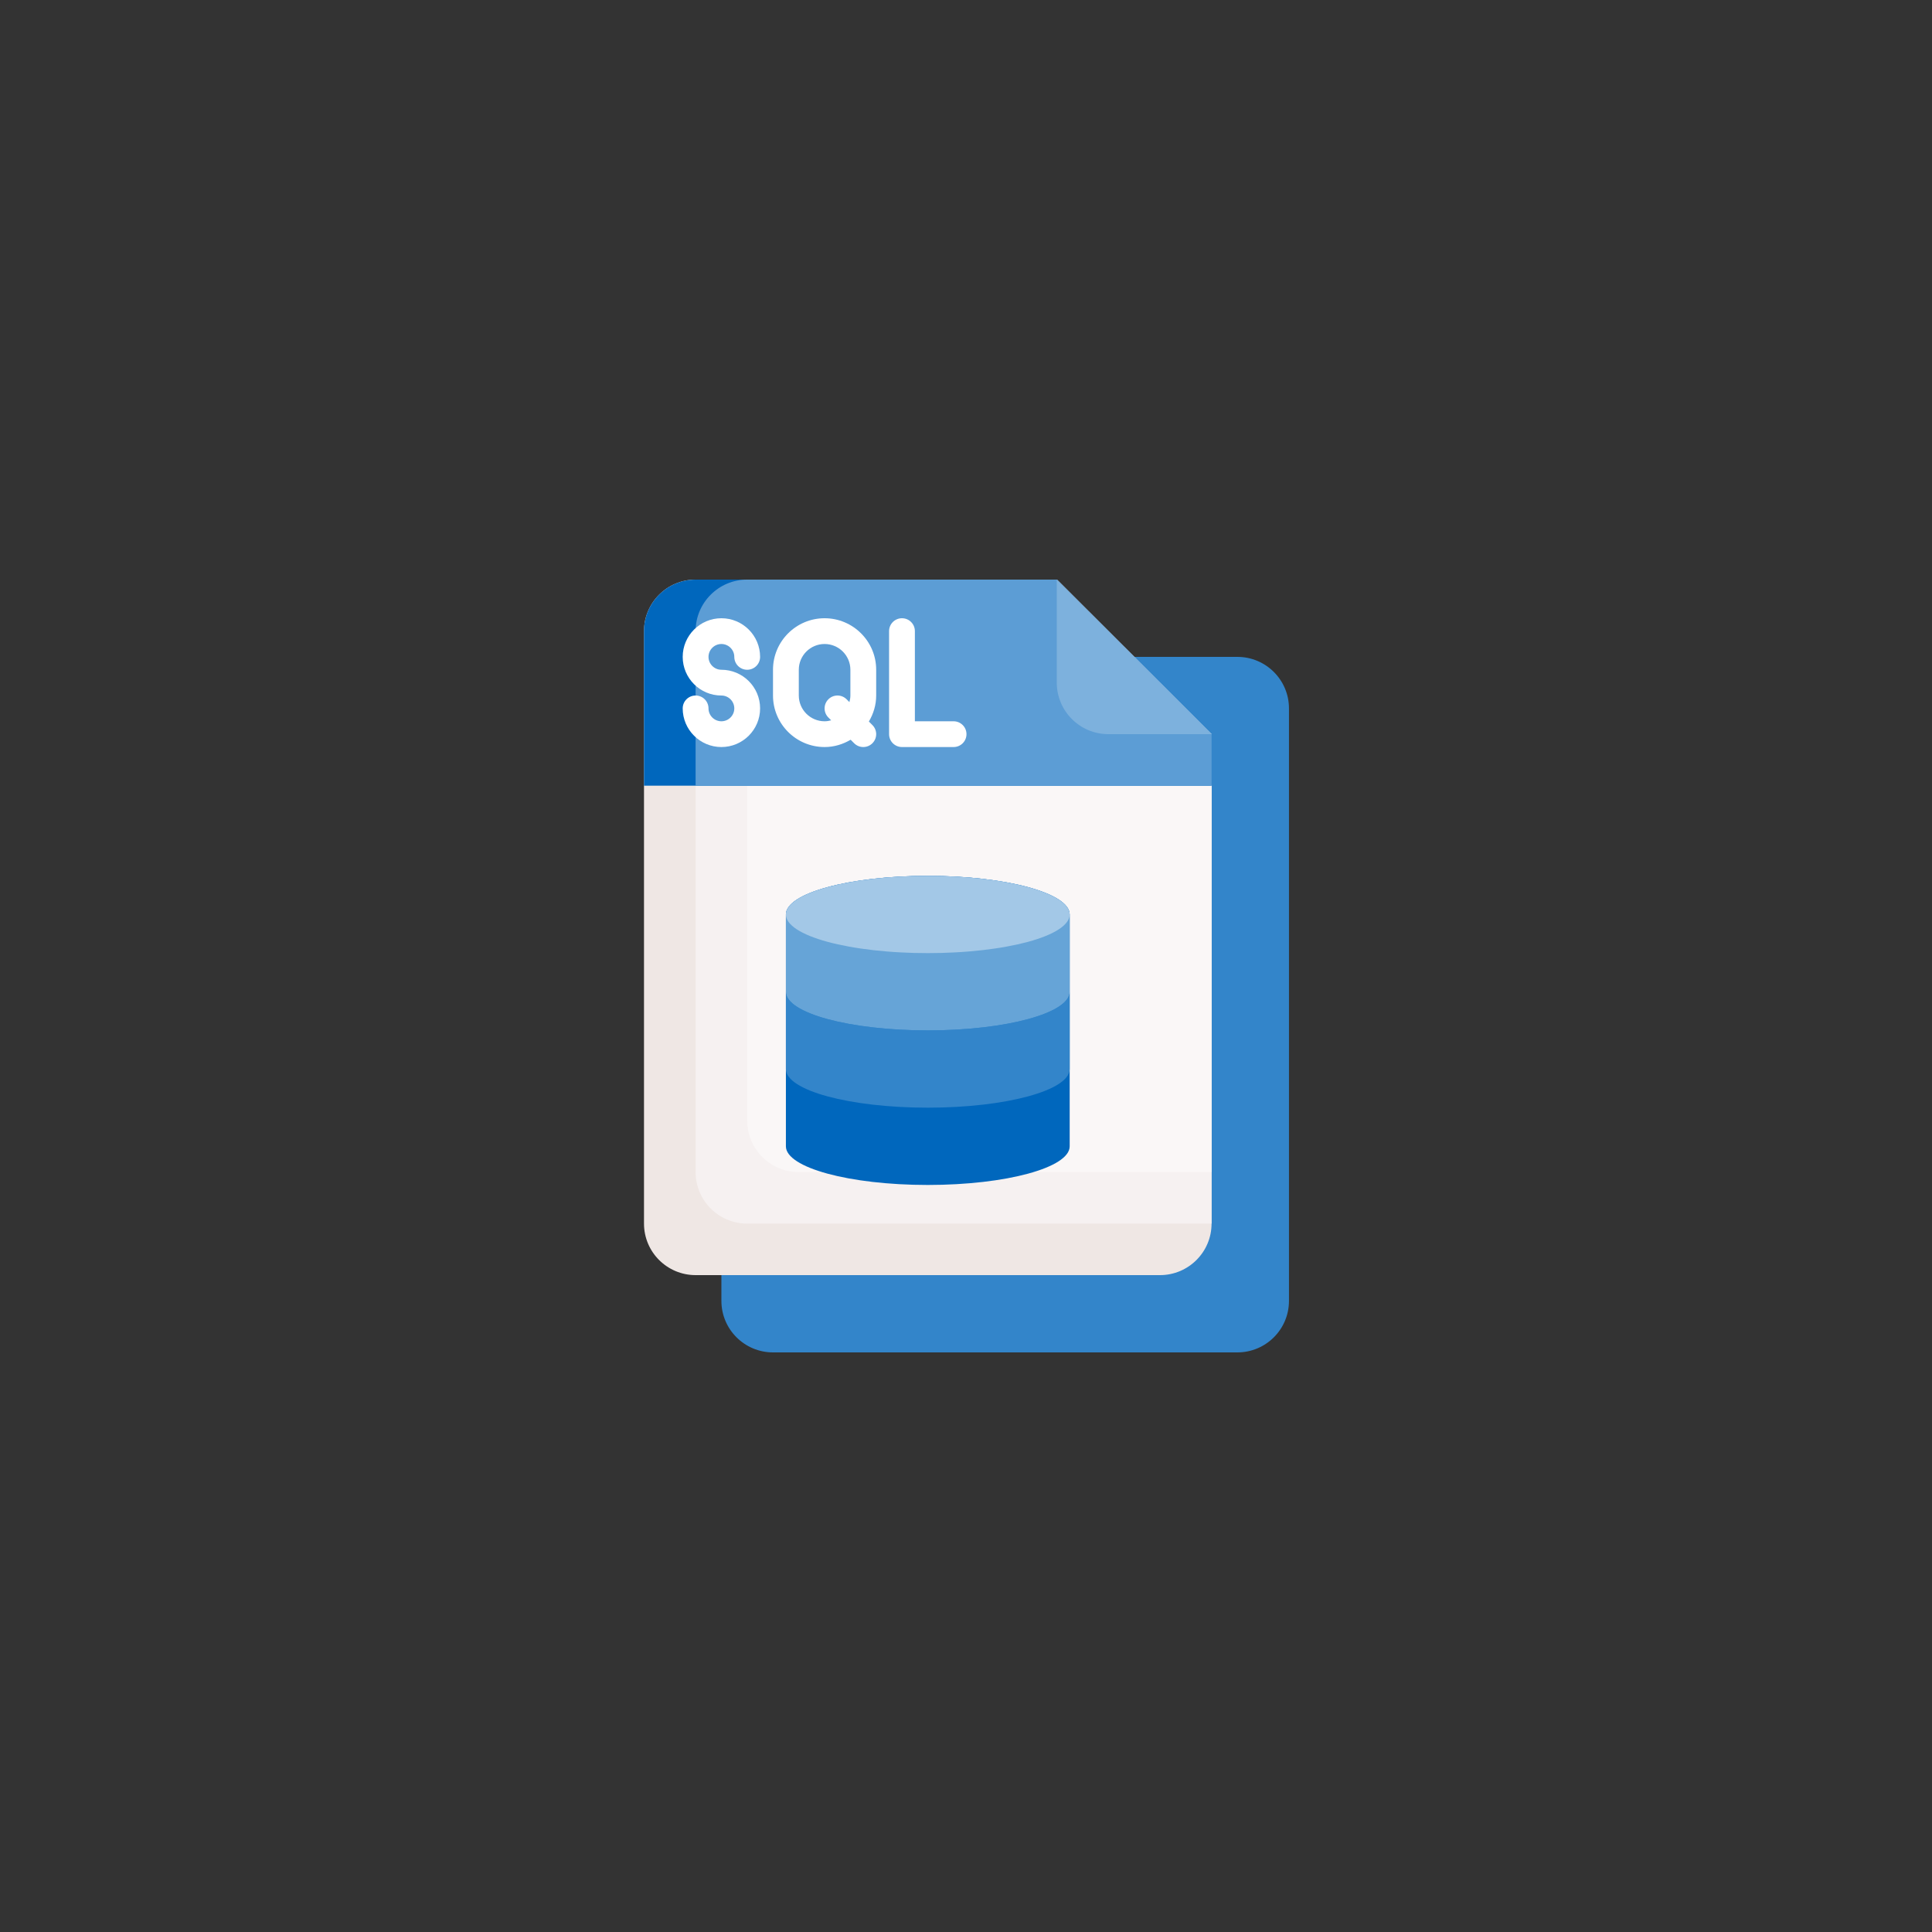 <svg xmlns="http://www.w3.org/2000/svg" xmlns:xlink="http://www.w3.org/1999/xlink" width="500" zoomAndPan="magnify" viewBox="0 0 375 375" height="500" preserveAspectRatio="xMidYMid meet" version="1.0"><rect x="0" y="0" width="375" height="375" fill="#333333" stroke="none"/><defs><clipPath id="0001dba03b"><path d="M 140 127 L 250.219 127 L 250.219 262.5 L 140 262.5 Z M 140 127 " clip-rule="nonzero"/></clipPath><clipPath id="ac2629f203"><path d="M 125 112.5 L 236 112.5 L 236 248 L 125 248 Z M 125 112.5 " clip-rule="nonzero"/></clipPath><clipPath id="a2a5493459"><path d="M 135 112.5 L 236 112.5 L 236 238 L 135 238 Z M 135 112.5 " clip-rule="nonzero"/></clipPath><clipPath id="15071f28d5"><path d="M 145 112.5 L 236 112.5 L 236 228 L 145 228 Z M 145 112.5 " clip-rule="nonzero"/></clipPath><clipPath id="de78b02490"><path d="M 125 112.5 L 236 112.5 L 236 153 L 125 153 Z M 125 112.5 " clip-rule="nonzero"/></clipPath><clipPath id="637b2145f2"><path d="M 135 112.5 L 236 112.5 L 236 153 L 135 153 Z M 135 112.5 " clip-rule="nonzero"/></clipPath><clipPath id="d4b1d47ede"><path d="M 205 112.5 L 236 112.5 L 236 143 L 205 143 Z M 205 112.5 " clip-rule="nonzero"/></clipPath></defs><g clip-path="url(#0001dba03b)"><path fill="#3385ca" d="M 140.023 252.5 C 140.023 258.023 144.508 262.5 150.039 262.5 L 240.172 262.5 C 245.703 262.5 250.188 258.023 250.188 252.5 L 250.188 137.5 C 250.188 131.977 245.703 127.5 240.172 127.5 L 150.039 127.5 C 144.508 127.5 140.023 131.977 140.023 137.5 Z M 140.023 252.5 " fill-opacity="1" fill-rule="nonzero"/></g><g clip-path="url(#ac2629f203)"><path fill="#efe7e4" d="M 235.164 142.5 L 235.164 237.5 C 235.164 243.023 230.68 247.5 225.148 247.5 L 135.016 247.5 C 129.484 247.5 125 243.023 125 237.5 L 125 122.5 C 125 116.977 129.484 112.5 135.016 112.5 L 205.121 112.5 Z M 235.164 142.5 " fill-opacity="1" fill-rule="nonzero"/></g><g clip-path="url(#a2a5493459)"><path fill="#f6f1f1" d="M 205.121 112.5 L 135.016 112.5 L 135.016 227.5 C 135.016 233.023 139.5 237.5 145.031 237.5 L 235.164 237.5 L 235.164 142.5 Z M 205.121 112.5 " fill-opacity="1" fill-rule="nonzero"/></g><g clip-path="url(#15071f28d5)"><path fill="#faf7f7" d="M 145.031 112.5 L 145.031 217.5 C 145.031 223.023 149.516 227.5 155.047 227.5 L 235.164 227.5 L 235.164 142.5 L 205.121 112.5 Z M 145.031 112.5 " fill-opacity="1" fill-rule="nonzero"/></g><path fill="#0067bd" d="M 207.625 222.5 C 207.625 226.641 195.293 230 180.082 230 C 164.871 230 152.543 226.641 152.543 222.5 L 152.543 177.5 C 152.543 173.359 164.871 170 180.082 170 C 195.293 170 207.625 173.359 207.625 177.5 Z M 207.625 222.5 " fill-opacity="1" fill-rule="nonzero"/><path fill="#3385ca" d="M 207.625 207.5 C 207.625 211.641 195.293 215 180.082 215 C 164.871 215 152.543 211.641 152.543 207.5 L 152.543 192.5 C 152.543 196.641 164.871 200 180.082 200 C 195.293 200 207.625 196.641 207.625 192.5 Z M 207.625 207.5 " fill-opacity="1" fill-rule="nonzero"/><g clip-path="url(#de78b02490)"><path fill="#0067bd" d="M 135.016 112.5 C 129.484 112.5 125 116.977 125 122.5 L 125 152.5 L 235.164 152.5 L 235.164 142.5 L 205.121 112.5 Z M 135.016 112.5 " fill-opacity="1" fill-rule="nonzero"/></g><g clip-path="url(#637b2145f2)"><path fill="#5c9dd5" d="M 135.016 122.5 L 135.016 152.5 L 235.164 152.5 L 235.164 142.5 L 205.121 112.5 L 145.031 112.5 C 139.5 112.5 135.016 116.977 135.016 122.5 Z M 135.016 122.5 " fill-opacity="1" fill-rule="nonzero"/></g><g clip-path="url(#d4b1d47ede)"><path fill="#7db1dd" d="M 235.164 142.5 L 215.137 142.5 C 209.605 142.5 205.121 138.023 205.121 132.5 L 205.121 112.5 Z M 235.164 142.5 " fill-opacity="1" fill-rule="nonzero"/></g><path fill="#ffffff" d="M 140.023 145 C 135.883 145 132.512 141.637 132.512 137.5 C 132.512 136.117 133.633 135 135.016 135 C 136.398 135 137.52 136.117 137.52 137.5 C 137.52 138.879 138.645 140 140.023 140 C 141.402 140 142.527 138.879 142.527 137.5 C 142.527 136.121 141.402 135 140.023 135 C 135.883 135 132.512 131.637 132.512 127.5 C 132.512 123.363 135.883 120 140.023 120 C 144.164 120 147.535 123.363 147.535 127.5 C 147.535 128.883 146.41 130 145.031 130 C 143.648 130 142.527 128.883 142.527 127.5 C 142.527 126.121 141.402 125 140.023 125 C 138.645 125 137.52 126.121 137.52 127.5 C 137.52 128.879 138.645 130 140.023 130 C 144.164 130 147.535 133.363 147.535 137.5 C 147.535 141.637 144.164 145 140.023 145 Z M 140.023 145 " fill-opacity="1" fill-rule="nonzero"/><path fill="#ffffff" d="M 185.09 145 L 175.074 145 C 173.691 145 172.57 143.883 172.57 142.5 L 172.57 122.5 C 172.57 121.117 173.691 120 175.074 120 C 176.457 120 177.578 121.117 177.578 122.5 L 177.578 140 L 185.09 140 C 186.473 140 187.594 141.117 187.594 142.5 C 187.594 143.883 186.473 145 185.09 145 Z M 185.09 145 " fill-opacity="1" fill-rule="nonzero"/><path fill="#ffffff" d="M 170.066 130 C 170.066 124.484 165.574 120 160.051 120 C 154.527 120 150.039 124.484 150.039 130 L 150.039 135 C 150.039 140.516 154.527 145 160.051 145 C 161.906 145 163.617 144.461 165.109 143.582 L 165.793 144.266 C 166.281 144.754 166.922 145 167.562 145 C 168.203 145 168.844 144.754 169.332 144.266 C 170.312 143.289 170.312 141.711 169.332 140.734 L 168.648 140.047 C 169.527 138.559 170.066 136.852 170.066 135 Z M 164.328 135.734 C 163.348 134.754 161.766 134.754 160.785 135.734 C 159.809 136.711 159.809 138.289 160.785 139.266 L 161.332 139.812 C 160.922 139.922 160.5 140 160.051 140 C 157.289 140 155.047 137.758 155.047 135 L 155.047 130 C 155.047 127.242 157.289 125 160.051 125 C 162.812 125 165.059 127.242 165.059 130 L 165.059 135 C 165.059 135.445 164.98 135.867 164.871 136.277 Z M 164.328 135.734 " fill-opacity="1" fill-rule="nonzero"/><path fill="#66a4d7" d="M 180.082 170 C 164.871 170 152.543 173.359 152.543 177.5 L 152.543 192.5 C 152.543 196.641 164.871 200 180.082 200 C 195.293 200 207.625 196.641 207.625 192.5 L 207.625 177.5 C 207.625 173.359 195.293 170 180.082 170 Z M 180.082 170 " fill-opacity="1" fill-rule="nonzero"/><path fill="#a3c8e7" d="M 207.625 177.5 C 207.625 177.746 207.578 177.992 207.492 178.234 C 207.402 178.48 207.27 178.723 207.094 178.965 C 206.918 179.203 206.699 179.441 206.438 179.676 C 206.176 179.914 205.871 180.145 205.527 180.371 C 205.184 180.598 204.797 180.82 204.371 181.035 C 203.945 181.254 203.484 181.461 202.98 181.668 C 202.48 181.871 201.945 182.066 201.371 182.258 C 200.801 182.449 200.195 182.629 199.559 182.805 C 198.918 182.977 198.25 183.141 197.555 183.297 C 196.855 183.453 196.133 183.598 195.383 183.734 C 194.633 183.871 193.859 184 193.066 184.113 C 192.27 184.23 191.457 184.336 190.621 184.43 C 189.789 184.523 188.941 184.605 188.078 184.676 C 187.215 184.75 186.34 184.809 185.457 184.855 C 184.57 184.902 183.68 184.941 182.781 184.965 C 181.883 184.988 180.984 185 180.082 185 C 179.18 185 178.281 184.988 177.383 184.965 C 176.484 184.941 175.594 184.902 174.711 184.855 C 173.824 184.809 172.949 184.75 172.086 184.676 C 171.223 184.605 170.375 184.523 169.543 184.43 C 168.711 184.336 167.895 184.23 167.102 184.113 C 166.305 184 165.531 183.871 164.781 183.734 C 164.031 183.598 163.309 183.453 162.609 183.297 C 161.914 183.141 161.246 182.977 160.609 182.805 C 159.969 182.629 159.363 182.449 158.793 182.258 C 158.219 182.066 157.684 181.871 157.184 181.668 C 156.684 181.461 156.219 181.254 155.793 181.035 C 155.367 180.82 154.984 180.598 154.637 180.371 C 154.293 180.145 153.988 179.914 153.727 179.676 C 153.465 179.441 153.246 179.203 153.07 178.965 C 152.895 178.723 152.762 178.48 152.676 178.234 C 152.586 177.992 152.543 177.746 152.543 177.5 C 152.543 177.254 152.586 177.008 152.676 176.766 C 152.762 176.52 152.895 176.277 153.07 176.035 C 153.246 175.797 153.465 175.559 153.727 175.324 C 153.988 175.086 154.293 174.855 154.637 174.629 C 154.984 174.402 155.367 174.18 155.793 173.965 C 156.219 173.746 156.684 173.539 157.184 173.332 C 157.684 173.129 158.219 172.934 158.793 172.742 C 159.363 172.551 159.969 172.371 160.609 172.195 C 161.246 172.023 161.914 171.859 162.609 171.703 C 163.309 171.547 164.031 171.402 164.781 171.266 C 165.531 171.129 166.305 171 167.102 170.887 C 167.895 170.77 168.711 170.664 169.543 170.57 C 170.375 170.477 171.223 170.395 172.086 170.324 C 172.949 170.25 173.824 170.191 174.711 170.145 C 175.594 170.098 176.484 170.059 177.383 170.035 C 178.281 170.012 179.18 170 180.082 170 C 180.984 170 181.883 170.012 182.781 170.035 C 183.68 170.059 184.57 170.098 185.457 170.145 C 186.34 170.191 187.215 170.25 188.078 170.324 C 188.941 170.395 189.789 170.477 190.621 170.57 C 191.457 170.664 192.27 170.77 193.066 170.887 C 193.859 171 194.633 171.129 195.383 171.266 C 196.133 171.402 196.855 171.547 197.555 171.703 C 198.25 171.859 198.918 172.023 199.559 172.195 C 200.195 172.371 200.801 172.551 201.371 172.742 C 201.945 172.934 202.48 173.129 202.98 173.332 C 203.484 173.539 203.945 173.746 204.371 173.965 C 204.797 174.18 205.184 174.402 205.527 174.629 C 205.871 174.855 206.176 175.086 206.438 175.324 C 206.699 175.559 206.918 175.797 207.094 176.035 C 207.27 176.277 207.402 176.52 207.492 176.766 C 207.578 177.008 207.625 177.254 207.625 177.5 Z M 207.625 177.5 " fill-opacity="1" fill-rule="nonzero"/></svg>